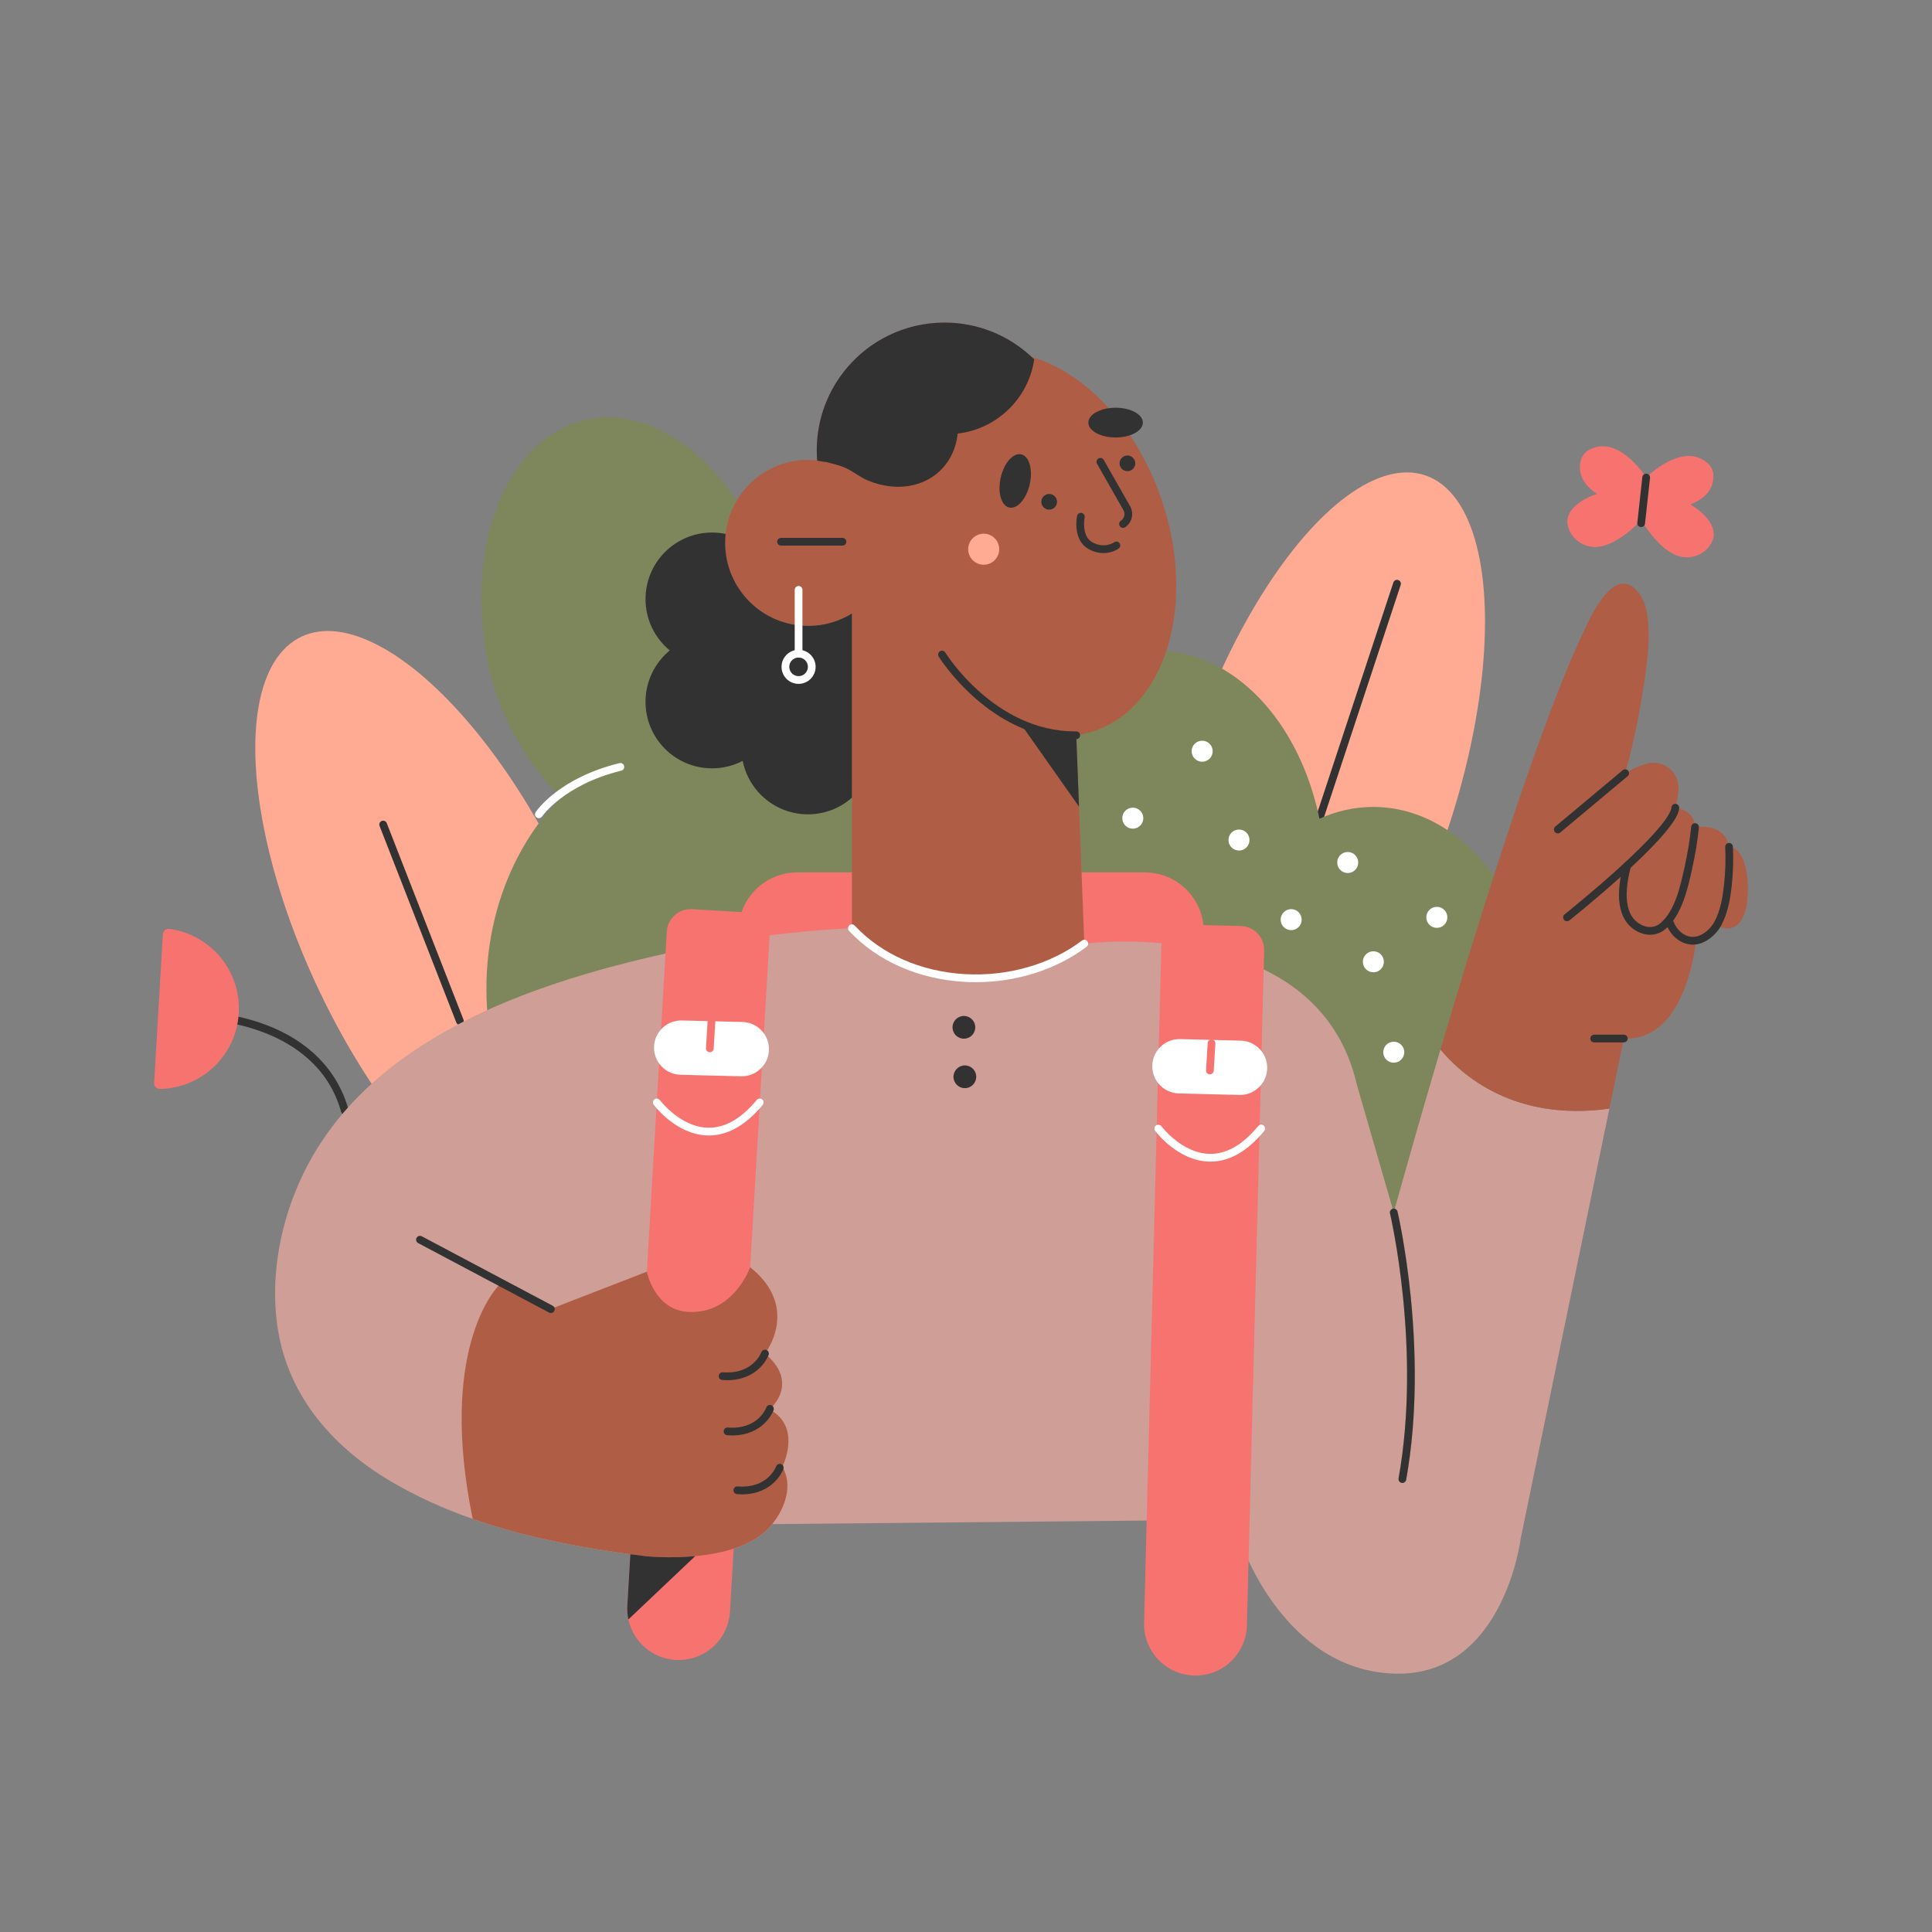 <?xml version="1.0" ?><svg id="Hiker" style="enable-background:new 0 0 1000 1000;" version="1.1" viewBox="0 0 1000 1000" xml:space="preserve" xmlns="http://www.w3.org/2000/svg" xmlns:xlink="http://www.w3.org/1999/xlink"><rect x="0" y="0" width="1000" height="1000" fill="#808080" stroke="none"/><style type="text/css">
	.st0{fill:#323232;}
	.st1{fill:#F77370;}
	.st2{fill:#FFAB93;}
	.st3{fill:#7E875C;}
	.st4{fill:#FFFFFF;}
	.st5{fill:#CF9E97;}
	.st6{fill:#AF5D45;}
	.st7{fill:none;stroke:#323232;stroke-width:4;stroke-linecap:round;stroke-linejoin:round;stroke-miterlimit:10;}
	.st8{fill:#F15A29;}
</style><g id="flower"><path class="st0" d="M178.53,577.03c-0.88,0-1.68-0.58-1.93-1.46c-12.89-46.23-70.42-47.7-71-47.7c-1.1-0.02-1.98-0.93-1.97-2.03   c0.02-1.1,0.91-1.96,2.03-1.97c0.62,0.01,15.4,0.31,32.08,6.62c22.26,8.42,37.03,23.64,42.71,44.01c0.3,1.06-0.33,2.17-1.39,2.46   C178.89,577,178.71,577.03,178.53,577.03z"/><path class="st1" d="M84.3,483.57c0.1-1.71,1.62-3,3.32-2.78c21.38,2.86,37.25,21.78,35.96,43.67   c-1.28,21.88-19.25,38.82-40.82,39.17c-1.71,0.03-3.07-1.44-2.97-3.14L84.3,483.57z"/></g><g id="pink_plants"><ellipse class="st2" cx="682.45" cy="409.2" rx="172.34" ry="69.83" transform="matrix(0.321 -0.947 0.947 0.321 75.842 924.184)"/><path class="st0" d="M675.45,448.44c-0.21,0-0.42-0.03-0.63-0.1c-1.05-0.35-1.62-1.48-1.27-2.53L721.2,301.5   c0.35-1.05,1.48-1.62,2.53-1.27c1.05,0.35,1.62,1.48,1.27,2.53l-47.65,144.31C677.07,447.91,676.29,448.44,675.45,448.44z"/><ellipse class="st2" cx="228.86" cy="482.66" rx="70.4" ry="169.63" transform="matrix(0.903 -0.43 0.43 0.903 -185.31 145.315)"/><path class="st0" d="M238.06,530.56c-0.8,0-1.56-0.48-1.86-1.27l-39.74-101.77c-0.4-1.03,0.11-2.19,1.14-2.59s2.19,0.11,2.59,1.14   l39.74,101.77c0.4,1.03-0.11,2.19-1.14,2.59C238.55,530.52,238.3,530.56,238.06,530.56z"/></g><g id="green_plants"><path class="st3" d="M798.51,536.79c0,65.8-39.27,119.14-87.72,119.14c-40.26,0-74.18-36.83-84.49-87.03   c-8.75,3.98-18.11,6.13-27.84,6.13c-48.45,0-87.72-53.34-87.72-119.14s39.27-119.13,87.72-119.13c40.26,0,74.18,36.82,84.49,87.03   c8.75-3.98,18.11-6.13,27.84-6.13C759.24,417.66,798.51,471,798.51,536.79z"/><path class="st3" d="M404.83,657.67c-66.26,14.17-133.18-36.05-149.47-112.18c-10.98-51.36,3.88-101.38,35.05-132.85   c-16.6-16.3-30.8-38.78-37.02-65.91c-14.19-61.9,7.97-119.81,49.5-129.33c41.53-9.53,86.71,32.93,100.91,94.83   c5.94,25.89,5.62,51.6,0.16,73.23c43.57,14.6,79.93,55.28,91.36,108.69C511.6,570.28,471.09,643.49,404.83,657.67z"/><path class="st4" d="M278.9,423.49c-0.38,0-0.76-0.11-1.1-0.33c-0.92-0.61-1.17-1.85-0.56-2.77c0.48-0.72,12.02-17.7,43.38-25.39   c1.08-0.26,2.16,0.39,2.42,1.47c0.26,1.07-0.39,2.16-1.47,2.42c-29.72,7.29-40.89,23.56-41,23.72   C280.18,423.18,279.54,423.49,278.9,423.49z"/><g><g><g><circle class="st4" cx="622.24" cy="388.83" r="5.44"/></g><g><circle class="st4" cx="743.7" cy="474.82" r="5.44"/></g><g><circle class="st4" cx="721.41" cy="544.62" r="5.44"/></g><g><circle class="st4" cx="641.3" cy="434.8" r="5.44"/></g><g><circle class="st4" cx="586.33" cy="423.48" r="5.44"/></g><g><circle class="st4" cx="668.31" cy="476.01" r="5.44"/></g><g><circle class="st4" cx="697.58" cy="446.44" r="5.44"/></g><g><circle class="st4" cx="710.85" cy="497.82" r="5.44"/></g></g></g></g><g id="backpack_back"><path class="st1" d="M623.06,561.51H382.17v-79.43c0-16.86,13.67-30.53,30.53-30.53h179.83c16.86,0,30.53,13.67,30.53,30.53   L623.06,561.51L623.06,561.51z"/></g><g id="shirt"><path class="st5" d="M745.58,543.23c-1.86,6.3-3.71,12.6-5.55,18.9c-4.58,15.68-9.08,31.39-13.51,47.12   c-1.54,5.46-3.07,10.92-4.58,16.39c0.68,0.19,1.23,0.73,1.41,1.46c0.17,0.7,16.62,71.12,4.48,138.82   c-0.17,0.97-1.01,1.65-1.96,1.65c-0.12,0-0.24-0.01-0.35-0.03c-1.09-0.2-1.81-1.23-1.62-2.32c11.99-66.89-4.27-136.49-4.44-137.19   c-0.25-1.05,0.37-2.09,1.39-2.38l-18.52-64.14c-20.32-88.84-141.09-73.07-141.09-73.07c-71.64,44.93-120.29-7.98-120.29-7.98   c-21.75,0.96-43.58,3.39-65.19,7.01c-7.39,1.24-14.74,2.62-22.06,4.12c-8.46,1.74-16.86,3.65-25.2,5.71   c-0.71,0.18-1.42,0.35-2.14,0.53c-7.15,1.8-14.4,3.74-21.69,5.88c-53.34,15.63-108.56,41.23-139.04,88.46   c-17.14,26.56-26.26,60.34-22.32,92.24c4.46,36.19,27.4,63.42,58,81.76c13.67,8.19,28.26,14.73,43.36,20.02   c7.13,2.49,14.37,4.71,21.69,6.68c0.97,0.26,1.94,0.52,2.91,0.77c0.5,0.13,0.99,0.26,1.49,0.38c0.8,0.21,1.6,0.42,2.4,0.61   c0.79,0.2,1.58,0.4,2.37,0.58c0.93,0.23,1.86,0.45,2.8,0.67c4.27,1,8.56,1.93,12.85,2.79c1.11,0.22,2.23,0.44,3.34,0.65   c0.94,0.19,1.89,0.37,2.83,0.54c1.12,0.21,2.24,0.42,3.36,0.61c0.17,0.04,0.34,0.07,0.51,0.09c1.44,0.27,2.88,0.52,4.33,0.76   c0.03,0.01,0.07,0.01,0.11,0.02c2.39,0.4,4.79,0.79,7.19,1.16c3.22,0.5,6.44,0.99,9.65,1.44c1.26,0.17,2.51,0.35,3.76,0.51   c1.2,0.16,2.39,0.32,3.59,0.47c1.43,0.19,2.85,0.36,4.27,0.54c0,0,0.87,0.1,2.41,0.21c0.22,0.01,0.46,0.03,0.7,0.05h0.05   c0.38,0.03,0.8,0.06,1.25,0.08h0.05c3.71,0.22,9.44,0.39,16.02,0.03c0.12,0,0.24-0.01,0.37-0.02c0.47-0.02,0.94-0.05,1.41-0.08   c0.06-0.01,0.12-0.01,0.18-0.01c0.86-0.06,1.74-0.13,2.63-0.21c0.21-0.02,0.43-0.04,0.65-0.06c0.08-0.01,0.16-0.01,0.24-0.02   c0.73-0.07,1.47-0.15,2.21-0.23c0.16-0.02,0.33-0.04,0.5-0.06c0.6-0.07,1.21-0.15,1.82-0.23c1.53-0.21,3.09-0.45,4.64-0.73   c0.61-0.12,1.22-0.24,1.82-0.36c1.67-0.33,3.34-0.72,4.98-1.17c0.42-0.11,0.83-0.22,1.24-0.34c0.38-0.11,0.75-0.21,1.12-0.33   c0.3-0.09,0.6-0.18,0.9-0.28c0.15-0.04,0.29-0.09,0.44-0.14c0.61-0.2,1.21-0.4,1.8-0.62c0.38-0.13,0.75-0.27,1.13-0.42   c0.05-0.02,0.1-0.04,0.16-0.06c0.43-0.16,0.85-0.33,1.27-0.51c0.57-0.23,1.13-0.48,1.69-0.73c0.33-0.15,0.65-0.3,0.97-0.46   c0.97-0.46,1.92-0.95,2.84-1.48c0.36-0.2,0.72-0.41,1.07-0.63c0.99-0.59,1.94-1.23,2.86-1.91c0.26-0.19,0.52-0.39,0.78-0.59   c0.16-0.12,0.32-0.25,0.48-0.38c0.29-0.23,0.56-0.46,0.84-0.7c0.81-0.69,1.58-1.43,2.31-2.2c0.26-0.28,0.52-0.56,0.77-0.85   c0.02-0.02,0.03-0.03,0.04-0.05c0.31-0.36,0.62-0.72,0.91-1.09l213.55-2.03l29.43,12.32c0,0,21.91,65.04,78.73,67.09   s65.72-69.83,65.72-69.83l45.91-222.62C783.77,580.75,756.4,556.28,745.58,543.23z M498.91,525.86c3.25,0,5.88,2.63,5.88,5.88   s-2.63,5.88-5.88,5.88s-5.88-2.63-5.88-5.88S495.66,525.86,498.91,525.86z M499.39,563.22c-3.25,0-5.88-2.63-5.88-5.88   s2.63-5.88,5.88-5.88s5.88,2.63,5.88,5.88S502.64,563.22,499.39,563.22z"/><circle class="st5" cx="498.91" cy="531.74" r="5.88"/><ellipse class="st5" cx="499.41" cy="557.34" rx="5.88" ry="5.88"/><path class="st5" d="M723.35,627.1c0.17,0.7,16.62,71.12,4.48,138.82c-0.17,0.97-1.01,1.65-1.96,1.65c-0.12,0-0.24-0.01-0.35-0.03   c-1.09-0.2-1.81-1.23-1.62-2.32c11.99-66.89-4.27-136.49-4.44-137.19c-0.25-1.05,0.37-2.09,1.39-2.38l0.56,1.92   c0.18-0.64,0.35-1.29,0.53-1.93C722.62,625.83,723.17,626.37,723.35,627.1z"/><path class="st0" d="M727.83,765.92c-0.17,0.97-1.01,1.65-1.96,1.65c-0.12,0-0.24-0.01-0.35-0.03c-1.09-0.2-1.81-1.23-1.62-2.32   c11.99-66.89-4.27-136.49-4.44-137.19c-0.25-1.05,0.37-2.09,1.39-2.38c0.03-0.01,0.06-0.02,0.09-0.03c0.34-0.08,0.69-0.07,1,0.02   c0.68,0.19,1.23,0.73,1.41,1.46C723.52,627.8,739.97,698.22,727.83,765.92z"/><circle class="st0" cx="498.91" cy="531.74" r="5.88"/><ellipse class="st0" cx="499.41" cy="557.34" rx="5.88" ry="5.88"/></g><g id="backpack_front"><path class="st1" d="M618.11,867.25L618.11,867.25c14.7,0.38,26.92-11.23,27.29-25.93l8.92-349.35   c0.17-6.81-5.21-12.47-12.02-12.65l-28.56-0.73c-6.81-0.17-12.47,5.21-12.65,12.02l-8.92,349.35   C591.8,854.66,603.41,866.87,618.11,867.25z"/><path class="st1" d="M398.29,485.3l-10,170.63c0,0,0,0,0,0.01l-8.54,145.62l-1.91,32.6c-0.86,14.68-13.45,25.88-28.13,25.02   c-12.21-0.72-22.01-9.56-24.46-20.96c-0.5-2.3-0.69-4.71-0.55-7.17l1.56-26.6l0.88-15l7.68-131.2l10.32-176.07   c0.4-6.8,6.23-11.99,13.04-11.59l28.51,1.67C393.49,472.66,398.69,478.5,398.29,485.3z"/><path class="st4" d="M383.59,557.09l-31.36-0.79c-7.77-0.2-13.9-6.65-13.7-14.41l0,0c0.2-7.77,6.65-13.9,14.41-13.7l31.36,0.79   c7.77,0.2,13.9,6.65,13.7,14.41l0,0C397.8,551.15,391.35,557.28,383.59,557.09z"/><path class="st4" d="M641.48,566.74l-31.36-0.79c-7.76-0.2-13.9-6.65-13.7-14.41l0,0c0.2-7.77,6.65-13.9,14.41-13.7l31.36,0.79   c7.77,0.2,13.9,6.65,13.7,14.41l0,0C655.69,560.8,649.24,566.94,641.48,566.74z"/><path class="st4" d="M366.95,587.72c-0.23,0-0.46,0-0.69-0.01c-16.23-0.42-27.44-15.28-27.9-15.91c-0.66-0.89-0.47-2.14,0.42-2.8   s2.14-0.47,2.8,0.42c0.15,0.2,10.58,13.94,24.82,14.29c8.73,0.17,17.24-4.62,25.28-14.38c0.7-0.85,1.96-0.97,2.82-0.27   c0.85,0.7,0.97,1.96,0.27,2.82C386.08,582.39,376.73,587.72,366.95,587.72z"/><path class="st4" d="M626.52,601.25c-0.23,0-0.46,0-0.69-0.01c-16.23-0.42-27.44-15.28-27.91-15.91c-0.66-0.89-0.47-2.14,0.42-2.8   c0.89-0.66,2.14-0.47,2.8,0.41l0,0c0.1,0.14,10.55,13.94,24.82,14.3c8.73,0.22,17.24-4.62,25.28-14.38   c0.7-0.85,1.96-0.97,2.82-0.27c0.85,0.7,0.97,1.96,0.27,2.82C645.65,595.93,636.3,601.25,626.52,601.25z"/><path class="st1" d="M367.4,544.63c-0.04,0-0.08,0-0.12,0c-1.1-0.07-1.94-1.02-1.87-2.12l0.86-14.07c0.07-1.1,1.02-1.95,2.12-1.87   c1.1,0.07,1.94,1.02,1.87,2.12l-0.86,14.07C369.33,543.81,368.45,544.63,367.4,544.63z"/><path class="st1" d="M626.23,556.08c-0.04,0-0.08,0-0.12,0c-1.1-0.07-1.94-1.02-1.87-2.12l0.86-14.07c0.07-1.1,1-1.95,2.12-1.87   c1.1,0.07,1.94,1.02,1.87,2.12l-0.86,14.07C628.16,555.27,627.28,556.08,626.23,556.08z"/></g><g id="hands"><path class="st6" d="M890.41,479.86c-1.03-0.36-2.09-0.87-3.17-1.54c0,0-3.23,6.81-9.32,8.07c0,0-0.08,0.9-0.28,2.47   c-1.36,10.16-8.22,48.22-35.15,48.71c-0.65,0.01-1.32,0-2-0.03l-0.41,2l-7.07,34.27c-49.24,6.94-76.61-17.53-87.43-30.58   c4.48-15.15,9.02-30.27,13.65-45.37c7.16-23.33,14.51-46.59,22.2-69.75c7.09-21.32,14.43-42.58,22.49-63.56   c4.1-10.68,8.27-21.36,13.07-31.75c4.03-8.72,8.13-18.69,14.64-25.86c10.74-11.84,19.53,0.59,21.01,11.24   c1.57,11.18,0.2,22.81-1.43,33.9c-0.35,2.35-0.74,4.7-1.11,7.05c-2.11,13.15-4.86,26.28-8.36,39.14c-0.17,0.65-0.34,1.29-0.52,1.93   c0,0,0.63-0.41,1.71-1.02c2.14-1.19,6.05-3.13,10.31-4.07c8.06-1.78,15.58,4.48,15.51,12.72c-0.02,2.38-0.3,5.16-1.08,8.31   c-0.15,0.63-0.32,1.27-0.51,1.92c0,0,0.8,0.08,1.96,0.4c2.6,0.71,6.97,2.65,8.03,7.66c0.13,0.61,0.21,1.27,0.23,1.98   c0,0,0.76-0.13,1.96-0.19c3.93-0.22,12.63,0.29,15.15,8.48c0.19,0.6,0.34,1.25,0.46,1.94c0,0,0.84-0.05,2.03,0.47   c2.65,1.15,7.04,5.15,7.66,18.89C905.44,475.49,899.07,482.96,890.41,479.86z"/><path class="st0" d="M806.33,431.35c-0.57,0-1.14-0.24-1.54-0.72c-0.71-0.85-0.59-2.11,0.25-2.82l34.88-29.15   c0.85-0.71,2.11-0.6,2.82,0.25s0.59,2.11-0.25,2.82l-34.88,29.15C807.24,431.2,806.79,431.35,806.33,431.35z"/><path class="st0" d="M811.08,476.82c-0.59,0-1.17-0.26-1.57-0.75c-0.69-0.86-0.54-2.12,0.32-2.81   c0.14-0.11,13.82-11.02,27.47-23.38c23.61-21.38,27.59-29.23,27.86-32.01c0.11-1.1,1.09-1.9,2.19-1.79s1.9,1.09,1.79,2.19   c-0.22,2.22-0.88,8.98-29.17,34.59c-13.75,12.45-27.52,23.43-27.65,23.53C811.95,476.68,811.51,476.82,811.08,476.82z"/><path class="st0" d="M854.07,483.82c-0.96,0-1.94-0.11-2.92-0.33c-4.77-1.08-9-4.6-11.04-9.19c-2.35-5.28-2.75-11.74-1.27-20.33   c0.42-2.44,0.91-4.56,1.5-6.5c0.32-1.06,1.44-1.66,2.49-1.33c1.06,0.32,1.66,1.44,1.33,2.49c-0.54,1.78-0.99,3.75-1.39,6.02   c-1.34,7.77-1.03,13.5,0.98,18.02c1.52,3.41,4.76,6.12,8.27,6.92c1.93,0.44,4.79,0.48,7.46-1.81c7.38-6.3,10.09-18.39,12.26-28.09   l0.11-0.5c1.63-7.29,2.82-14.45,3.52-21.29c0.11-1.1,1.08-1.9,2.19-1.79c1.1,0.11,1.9,1.09,1.79,2.19   c-0.71,7-1.92,14.32-3.59,21.76l-0.11,0.5c-2.18,9.74-5.18,23.09-13.57,30.26C859.78,482.8,857.01,483.82,854.07,483.82z"/><path class="st7" d="M894.95,438.33"/><path class="st0" d="M876.21,488.94c-1.78,0-3.55-0.38-5.25-1.14c-3.82-1.71-6.92-5.15-8.5-9.44c-0.38-1.04,0.15-2.19,1.18-2.57   c1.04-0.38,2.19,0.15,2.57,1.18c1.2,3.24,3.58,5.92,6.38,7.17c2.25,1,4.66,1.05,6.98,0.13c3.14-1.24,6.17-4.06,7.91-7.35   c3.12-5.9,4.22-12.88,4.88-18.94c0.73-6.62,0.93-13.2,0.6-19.55c-0.06-1.1,0.79-2.04,1.89-2.1c1.08-0.06,2.04,0.79,2.1,1.89   c0.34,6.57,0.14,13.36-0.61,20.2c-0.71,6.43-1.89,13.88-5.32,20.37c-2.17,4.1-5.99,7.62-9.97,9.2   C879.45,488.62,877.82,488.94,876.21,488.94z"/><path class="st0" d="M840.49,539.54h-15.35c-1.1,0-2-0.9-2-2s0.9-2,2-2h15.35c1.1,0,2,0.9,2,2S841.59,539.54,840.49,539.54z"/><path class="st6" d="M405.53,760.18c6.83,14.21-5.86,28.7-5.86,28.7c-0.29,0.37-0.6,0.73-0.91,1.09c-0.01,0.02-0.02,0.03-0.04,0.05   c-0.25,0.29-0.51,0.57-0.77,0.85c-0.73,0.77-1.5,1.51-2.31,2.2c-0.28,0.24-0.55,0.47-0.84,0.7c-0.16,0.13-0.32,0.26-0.48,0.38   c-0.26,0.2-0.52,0.4-0.78,0.59c-0.92,0.68-1.87,1.32-2.86,1.91c-0.35,0.22-0.71,0.43-1.07,0.63c-0.92,0.53-1.87,1.02-2.84,1.48   c-0.32,0.16-0.64,0.31-0.97,0.46c-0.56,0.25-1.12,0.5-1.69,0.73c-0.42,0.18-0.84,0.35-1.27,0.51c-0.06,0.02-0.11,0.04-0.16,0.06   c-0.38,0.15-0.75,0.29-1.13,0.42c-0.59,0.22-1.19,0.42-1.8,0.62c-0.15,0.05-0.29,0.1-0.44,0.14c-0.3,0.1-0.6,0.19-0.9,0.28   c-0.37,0.12-0.74,0.22-1.12,0.33c-0.41,0.12-0.82,0.23-1.24,0.34c-1.64,0.45-3.31,0.84-4.98,1.17c-0.61,0.13-1.22,0.24-1.82,0.36   c-1.55,0.28-3.11,0.52-4.64,0.73c-0.61,0.08-1.22,0.16-1.82,0.23c-0.17,0.02-0.34,0.04-0.5,0.06c-0.74,0.08-1.48,0.16-2.21,0.23   c-0.08,0.01-0.16,0.01-0.24,0.02c-0.22,0.02-0.44,0.04-0.65,0.06c-0.89,0.08-1.77,0.15-2.63,0.21c-0.06,0-0.12,0-0.18,0.01   c-0.47,0.03-0.94,0.06-1.41,0.08c-0.13,0.01-0.25,0.02-0.37,0.02c-6.58,0.35-12.31,0.18-16.02-0.03h-0.05   c-0.45-0.03-0.86-0.05-1.25-0.08h-0.05c-0.24-0.02-0.48-0.04-0.7-0.05c-1.54-0.11-2.41-0.21-2.41-0.21   c-1.42-0.18-2.84-0.35-4.27-0.54c-1.2-0.15-2.39-0.31-3.59-0.47c-1.25-0.16-2.5-0.34-3.76-0.51l-2.64-0.39   c-4.73-0.68-9.47-1.41-14.2-2.21c-0.04-0.01-0.08-0.01-0.11-0.02c-1.45-0.24-2.89-0.49-4.33-0.76c-0.17-0.02-0.34-0.05-0.51-0.09   c-1.12-0.19-2.24-0.4-3.36-0.61c-0.94-0.17-1.89-0.35-2.83-0.54c-1.11-0.21-2.23-0.43-3.34-0.65c-4.29-0.86-8.58-1.79-12.85-2.79   c-0.94-0.22-1.87-0.44-2.8-0.67c-0.79-0.18-1.58-0.38-2.37-0.58c-0.8-0.19-1.6-0.4-2.4-0.61c-0.5-0.12-0.99-0.25-1.49-0.38   c-0.97-0.25-1.94-0.51-2.91-0.77c-7.32-1.97-14.56-4.19-21.69-6.68c-17.58-85.89,10.67-117.85,13.38-120.68   c0.14-0.14,0.21-0.21,0.21-0.21l27.71,11.87l1-0.39l47.85-18.55c0,0,0,0.01,0,0.02c0.15,0.72,4.15,20.02,21.72,20.82   c22.93,1.06,31.53-22.52,31.75-23.13c0-0.01,0-0.01,0-0.01c22.14,17.72,12.41,37.3,8.8,43.02c-0.67,1.07-1.13,1.65-1.13,1.65   c0.56,0.47,1.09,0.94,1.59,1.41c12.49,11.7,5.88,21.93,2.44,25.81c-0.96,1.07-1.67,1.66-1.67,1.66c0.64,0.35,1.24,0.71,1.8,1.09   c12.96,8.66,6.57,24.73,5.12,27.95c-0.17,0.37-0.27,0.57-0.27,0.57C405.17,759.45,405.36,759.81,405.53,760.18z"/><path class="st0" d="M397.85,701.28c-0.02,0.04-0.11,0.3-0.3,0.73c-0.58,1.25-2,3.88-4.71,6.4c-3.03,2.81-8.26,5.98-16.44,5.98   c-0.82,0-1.67-0.03-2.55-0.1c-1.1-0.08-1.93-1.04-1.84-2.15c0.09-1.11,1.03-1.93,2.15-1.84c15.6,1.19,19.87-10.25,19.92-10.37   c0.37-1.04,1.52-1.58,2.56-1.21c0.16,0.06,0.31,0.13,0.45,0.23C397.83,699.45,398.16,700.4,397.85,701.28z"/><path class="st0" d="M400.41,729.86c-0.02,0.04-0.11,0.3-0.29,0.71c-0.57,1.24-2,3.89-4.72,6.42c-3.02,2.82-8.25,5.99-16.43,5.99   c-0.82,0-1.67-0.03-2.55-0.1c-1.1-0.08-1.93-1.04-1.84-2.15c0.09-1.11,1.03-1.93,2.15-1.84c15.48,1.18,19.74-9.91,19.92-10.38   c0.38-1.04,1.52-1.57,2.56-1.2c0.31,0.11,0.57,0.29,0.78,0.51C400.48,728.35,400.67,729.13,400.41,729.86z"/><path class="st0" d="M405.53,760.18c-0.01,0.06-0.03,0.12-0.05,0.17c-0.05,0.15-1.37,3.75-5.01,7.13   c-3.02,2.82-8.25,5.99-16.43,5.99c-0.82,0-1.67-0.03-2.55-0.1c-1.1-0.08-1.93-1.04-1.84-2.15c0.09-1.11,1.02-1.93,2.15-1.84   c15.47,1.18,19.74-9.91,19.92-10.38c0.38-1.04,1.52-1.57,2.56-1.2c0.4,0.15,0.73,0.4,0.96,0.72   C405.56,758.99,405.69,759.59,405.53,760.18z"/><path class="st0" d="M286.92,678.56c-0.35,0.67-1.05,1.06-1.76,1.06c-0.32,0-0.64-0.08-0.94-0.23l-26.17-13.88l-41.61-22.08   c-0.98-0.52-1.35-1.73-0.83-2.7c0.52-0.97,1.73-1.35,2.7-0.83l67.78,35.96c0.4,0.21,0.7,0.54,0.88,0.92   C287.22,677.33,287.23,677.99,286.92,678.56z"/></g><g id="head"><path class="st6" d="M566.45,378.33c-3.08,1.05-6.21,1.79-9.38,2.24l0.03,0.81l1.4,36.13l2.74,70.93   c-71.64,44.93-120.29-7.98-120.29-7.98V317.53c-6.57,4.08-14.33,6.44-22.64,6.44c-23.73,0-42.97-19.24-42.97-42.98   c0-1.56,0.08-3.11,0.25-4.63c2.31-21.55,20.55-38.34,42.72-38.34c1.57,0,3.12,0.08,4.65,0.25c-0.13-1.71-0.2-3.44-0.2-5.18   c0-2.94,0.19-5.83,0.57-8.67c2.13-16.3,10.2-30.73,21.97-41.06c4.28-3.74,9.04-6.95,14.19-9.5c8.85-4.41,18.83-6.88,29.39-6.88   c17.4,0,33.22,6.73,45.03,17.72l0.01,0.01c27.74,8.16,54.33,35.8,67.3,73.79C619.44,311.9,603.88,365.55,566.45,378.33z"/><path class="st0" d="M556.47,382.57c-44.08,0-70.34-42.3-70.6-42.73c-0.57-0.94-0.27-2.17,0.67-2.75s2.17-0.28,2.75,0.67   c0.25,0.41,25.38,40.81,67.18,40.81c0.19,0,0.38,0,0.57,0c0.01,0,0.01,0,0.02,0c1.1,0,1.99,0.88,2,1.98s-0.88,2.01-1.98,2.02   C556.88,382.57,556.68,382.57,556.47,382.57z"/><path class="st4" d="M505.07,508.38c-1.94,0-3.89-0.06-5.84-0.17c-23.88-1.37-45.1-10.74-59.75-26.38   c-0.75-0.81-0.71-2.07,0.09-2.83c0.81-0.76,2.07-0.71,2.83,0.09c13.94,14.89,34.21,23.81,57.06,25.12   c22.18,1.28,44.26-5.06,60.57-17.37c0.88-0.67,2.14-0.49,2.8,0.39c0.67,0.88,0.49,2.14-0.39,2.8   C546.82,501.83,526.19,508.38,505.07,508.38z"/></g><g id="hair"><path class="st0" d="M535.3,186.02c-2.96,20.18-19.21,36.03-39.59,38.39c-0.86,7.76-4.15,14.83-9.94,19.98   c-6.64,5.91-15.61,8.24-24.36,7.4c-4.17-0.4-8.27-1.47-12.14-3.07c-4-1.65-7.34-4.47-11.22-6.34c-3.26-1.57-6.83-2.22-10.29-3.2   c-0.49-0.14-4.77-0.51-4.8-0.92c-0.13-1.71-0.2-3.44-0.2-5.18c0-2.94,0.19-5.83,0.57-8.67c2.13-16.3,10.2-30.73,21.97-41.06   c4.28-3.74,9.04-6.95,14.19-9.5c8.85-4.41,18.83-6.88,29.39-6.88c17.4,0,33.23,6.73,45.04,17.73   C534.39,185.13,534.85,185.57,535.3,186.02z"/><path class="st0" d="M440.95,317.53v95.36c-6.07,5.36-14.03,8.6-22.76,8.6c-16.7,0-30.62-11.88-33.78-27.65   c-4.74,2.46-10.13,3.85-15.84,3.85c-19.03,0-34.45-15.42-34.45-34.44c0-10.7,4.88-20.26,12.54-26.58   c-7.66-6.32-12.54-15.89-12.54-26.59c0-19.02,15.42-34.44,34.45-34.44c2.41,0,4.76,0.25,7.02,0.72c-0.17,1.52-0.25,3.07-0.25,4.63   c0,23.74,19.24,42.98,42.97,42.98C426.62,323.97,434.38,321.61,440.95,317.53z"/></g><g id="face"><ellipse class="st0" cx="525.17" cy="249.05" rx="14.1" ry="7.7" transform="matrix(0.22 -0.976 0.976 0.22 166.867 706.71)"/><ellipse class="st0" cx="577.44" cy="218.74" rx="14.1" ry="7.7"/><path class="st0" d="M436.05,282.4h-31.78c-1.1,0-2-0.9-2-2s0.9-2,2-2h31.78c1.1,0,2,0.9,2,2S437.16,282.4,436.05,282.4z"/><path class="st0" d="M581.28,273.22c-0.65,0-1.28-0.31-1.67-0.89c-0.61-0.92-0.36-2.16,0.55-2.77c1.82-1.21,2.39-3.65,1.31-5.54   l-13.65-24c-0.55-0.96-0.21-2.18,0.75-2.73s2.18-0.21,2.73,0.75l13.65,24c2.11,3.71,0.98,8.48-2.57,10.85   C582.05,273.12,581.67,273.22,581.28,273.22z"/><path class="st0" d="M571.14,286.28c-2.25,0-4.86-0.53-7.67-2.09c-8.43-4.67-6.09-16.62-5.98-17.13c0.22-1.08,1.27-1.78,2.36-1.56   c1.08,0.22,1.78,1.28,1.56,2.36c-0.03,0.17-1.83,9.6,4,12.83c6.27,3.47,11.04,0.14,11.24,0c0.89-0.64,2.14-0.45,2.79,0.44   c0.65,0.89,0.46,2.13-0.42,2.78C578.83,284.06,575.74,286.28,571.14,286.28z"/><circle class="st0" cx="543.05" cy="259.74" r="4.06"/><circle class="st0" cx="583.55" cy="239.82" r="4.06"/><circle class="st2" cx="509.16" cy="284.27" r="8.03"/></g><g id="earring"><path class="st4" d="M413.34,340.33c-1.1,0-2-0.9-2-2v-33.02c0-1.1,0.9-2,2-2s2,0.9,2,2v33.02   C415.34,339.44,414.45,340.33,413.34,340.33z"/><path class="st4" d="M413.34,353.97c-4.86,0-8.82-3.96-8.82-8.82s3.96-8.82,8.82-8.82s8.82,3.96,8.82,8.82   S418.21,353.97,413.34,353.97z M413.34,340.33c-2.66,0-4.82,2.16-4.82,4.82s2.16,4.82,4.82,4.82s4.82-2.16,4.82-4.82   S416,340.33,413.34,340.33z"/></g><g id="butterfly"><path class="st8" d="M261.35,661.57"/><path class="st1" d="M886.15,280.39c-3.19,6.76-11.45,9.8-18.24,7.13c-5.63-2.21-10.13-6.93-13.78-11.6   c-1.27-1.63-2.47-3.32-3.58-5.06c-0.17-0.26-0.72-0.91-1.05-1.46c-0.43,0.42-1.01,0.86-1.21,1.06c-1.46,1.46-2.99,2.85-4.58,4.17   c-4.57,3.78-9.99,7.41-15.96,8.35c-7.2,1.14-14.61-3.6-16.27-10.89c-1.94-8.53,8.36-14.25,15.13-16.45   c-9.51-6.24-9.5-13.3-8.37-17.42c0.64-2.32,2.24-4.27,4.36-5.42c13.76-7.42,26.59,10.03,29.46,14.31   c3.98-3.76,20.03-17.57,31.72-7.46c1.82,1.57,2.96,3.82,3.08,6.22c0.21,4.26-1.3,11.16-11.93,15.2   C881.06,264.68,889.88,272.48,886.15,280.39z"/><path class="st0" d="M849.46,272.82c-0.07,0-0.15,0-0.22-0.01c-1.1-0.12-1.89-1.11-1.77-2.21l2.6-23.66   c0.12-1.1,1.11-1.88,2.21-1.77c1.1,0.12,1.89,1.11,1.77,2.21l-2.6,23.66C851.33,272.06,850.47,272.82,849.46,272.82z"/></g><g id="shadows"><polygon class="st0" points="558.5,417.51 529.52,376.36 557.1,381.38  "/><path class="st0" d="M359.84,805.45l-34.59,32.77c-0.5-2.3-0.69-4.71-0.55-7.17l1.56-26.6c2.63,0.35,5.25,0.69,7.86,1.01   C334.12,805.46,345.86,806.76,359.84,805.45z"/></g></svg>